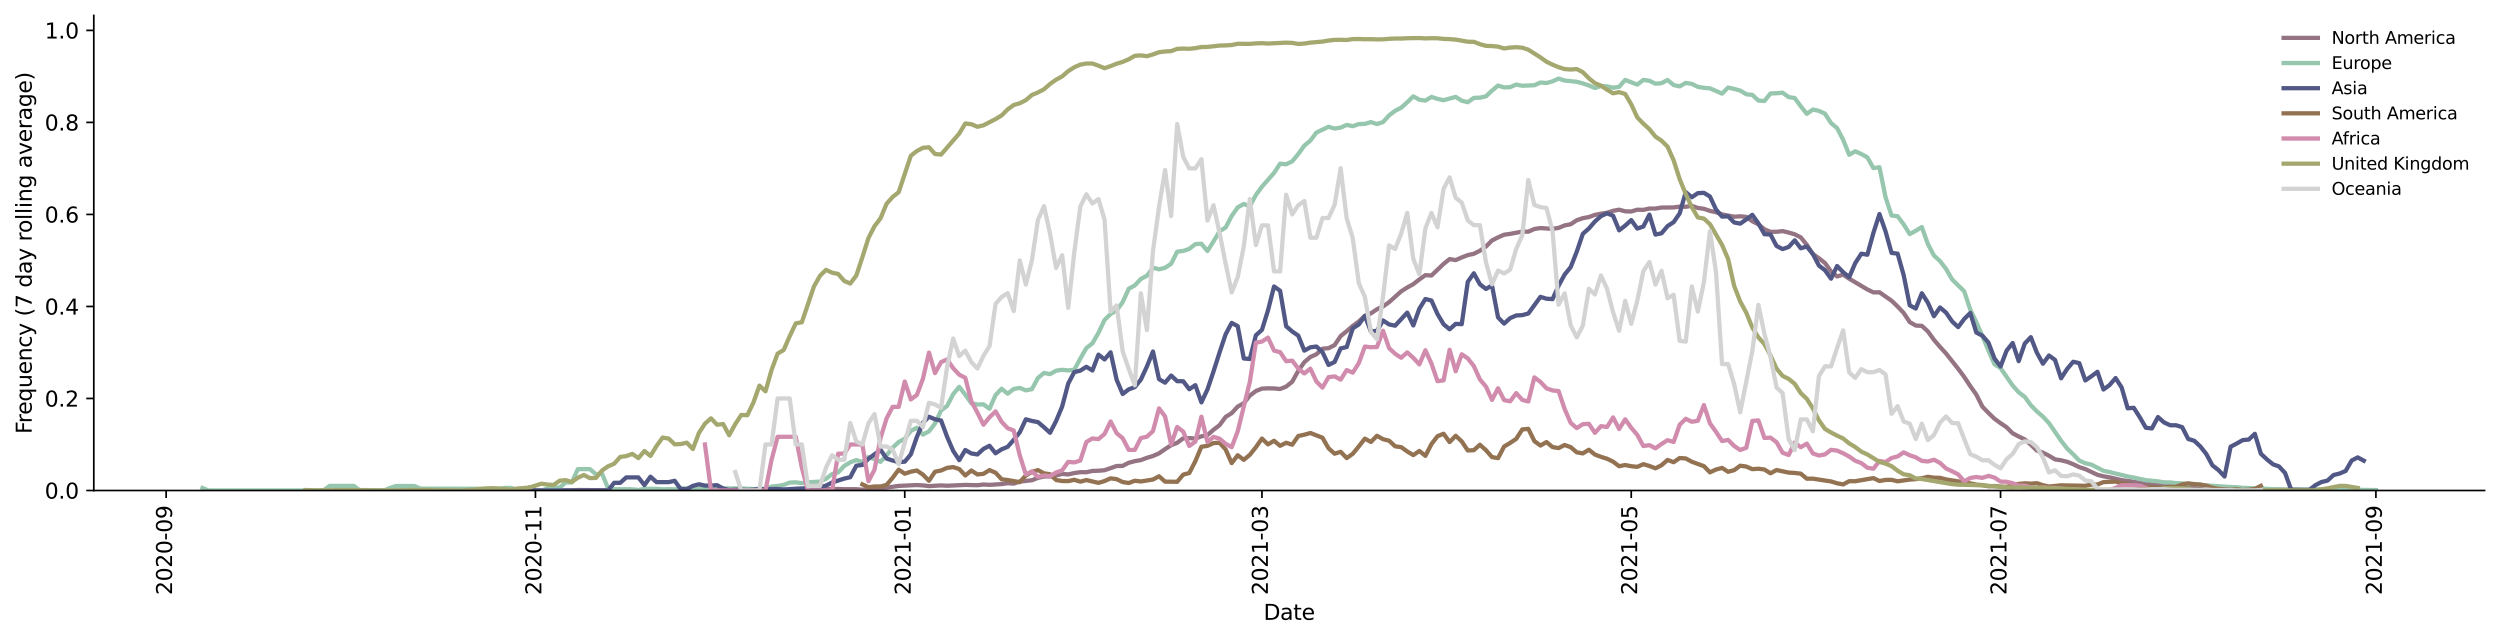 <?xml version="1.0" encoding="utf-8" standalone="no"?>
<!DOCTYPE svg PUBLIC "-//W3C//DTD SVG 1.1//EN"
  "http://www.w3.org/Graphics/SVG/1.1/DTD/svg11.dtd">
<svg height="298.621pt" version="1.1" viewBox="0 0 1166.981 298.621" width="1166.981pt" xmlns="http://www.w3.org/2000/svg" xmlns:xlink="http://www.w3.org/1999/xlink">
 <defs>
  <style type="text/css">*{stroke-linecap:butt;stroke-linejoin:round;}</style>
 </defs>
 <g id="figure_1">
  <g id="patch_1">
   <path d="M 0 298.621 
L 1166.981 298.621 
L 1166.981 0 
L 0 0 
z
" style="fill:#ffffff;"/>
  </g>
  <g id="axes_1">
   <g id="patch_2">
    <path d="M 43.781 228.96 
L 1159.781 228.96 
L 1159.781 7.2 
L 43.781 7.2 
z
" style="fill:#ffffff;"/>
   </g>
   <g id="matplotlib.axis_1">
    <g id="xtick_1">
     <g id="line2d_1">
      <defs>
       <path d="M 0 0 
L 0 3.5 
" id="m6ad7303af7" style="stroke:#000000;stroke-width:0.8;"/>
      </defs>
      <g>
       <use style="stroke:#000000;stroke-width:0.8;" x="77.552" xlink:href="#m6ad7303af7" y="228.96"/>
      </g>
     </g>
     <g id="text_1">
      <!-- 2020-09 -->
      <g transform="translate(80.312 277.743)rotate(-90)scale(0.1 -0.1)">
       <defs>
        <path d="M 1228 531 
L 3431 531 
L 3431 0 
L 469 0 
L 469 531 
Q 828 903 1448 1529 
Q 2069 2156 2228 2338 
Q 2531 2678 2651 2914 
Q 2772 3150 2772 3378 
Q 2772 3750 2511 3984 
Q 2250 4219 1831 4219 
Q 1534 4219 1204 4116 
Q 875 4013 500 3803 
L 500 4441 
Q 881 4594 1212 4672 
Q 1544 4750 1819 4750 
Q 2544 4750 2975 4387 
Q 3406 4025 3406 3419 
Q 3406 3131 3298 2873 
Q 3191 2616 2906 2266 
Q 2828 2175 2409 1742 
Q 1991 1309 1228 531 
z
" id="DejaVuSans-32" transform="scale(0.016)"/>
        <path d="M 2034 4250 
Q 1547 4250 1301 3770 
Q 1056 3291 1056 2328 
Q 1056 1369 1301 889 
Q 1547 409 2034 409 
Q 2525 409 2770 889 
Q 3016 1369 3016 2328 
Q 3016 3291 2770 3770 
Q 2525 4250 2034 4250 
z
M 2034 4750 
Q 2819 4750 3233 4129 
Q 3647 3509 3647 2328 
Q 3647 1150 3233 529 
Q 2819 -91 2034 -91 
Q 1250 -91 836 529 
Q 422 1150 422 2328 
Q 422 3509 836 4129 
Q 1250 4750 2034 4750 
z
" id="DejaVuSans-30" transform="scale(0.016)"/>
        <path d="M 313 2009 
L 1997 2009 
L 1997 1497 
L 313 1497 
L 313 2009 
z
" id="DejaVuSans-2d" transform="scale(0.016)"/>
        <path d="M 703 97 
L 703 672 
Q 941 559 1184 500 
Q 1428 441 1663 441 
Q 2288 441 2617 861 
Q 2947 1281 2994 2138 
Q 2813 1869 2534 1725 
Q 2256 1581 1919 1581 
Q 1219 1581 811 2004 
Q 403 2428 403 3163 
Q 403 3881 828 4315 
Q 1253 4750 1959 4750 
Q 2769 4750 3195 4129 
Q 3622 3509 3622 2328 
Q 3622 1225 3098 567 
Q 2575 -91 1691 -91 
Q 1453 -91 1209 -44 
Q 966 3 703 97 
z
M 1959 2075 
Q 2384 2075 2632 2365 
Q 2881 2656 2881 3163 
Q 2881 3666 2632 3958 
Q 2384 4250 1959 4250 
Q 1534 4250 1286 3958 
Q 1038 3666 1038 3163 
Q 1038 2656 1286 2365 
Q 1534 2075 1959 2075 
z
" id="DejaVuSans-39" transform="scale(0.016)"/>
       </defs>
       <use xlink:href="#DejaVuSans-32"/>
       <use x="63.623" xlink:href="#DejaVuSans-30"/>
       <use x="127.246" xlink:href="#DejaVuSans-32"/>
       <use x="190.869" xlink:href="#DejaVuSans-30"/>
       <use x="254.492" xlink:href="#DejaVuSans-2d"/>
       <use x="290.576" xlink:href="#DejaVuSans-30"/>
       <use x="354.199" xlink:href="#DejaVuSans-39"/>
      </g>
     </g>
    </g>
    <g id="xtick_2">
     <g id="line2d_2">
      <g>
       <use style="stroke:#000000;stroke-width:0.8;" x="249.94" xlink:href="#m6ad7303af7" y="228.96"/>
      </g>
     </g>
     <g id="text_2">
      <!-- 2020-11 -->
      <g transform="translate(252.7 277.743)rotate(-90)scale(0.1 -0.1)">
       <defs>
        <path d="M 794 531 
L 1825 531 
L 1825 4091 
L 703 3866 
L 703 4441 
L 1819 4666 
L 2450 4666 
L 2450 531 
L 3481 531 
L 3481 0 
L 794 0 
L 794 531 
z
" id="DejaVuSans-31" transform="scale(0.016)"/>
       </defs>
       <use xlink:href="#DejaVuSans-32"/>
       <use x="63.623" xlink:href="#DejaVuSans-30"/>
       <use x="127.246" xlink:href="#DejaVuSans-32"/>
       <use x="190.869" xlink:href="#DejaVuSans-30"/>
       <use x="254.492" xlink:href="#DejaVuSans-2d"/>
       <use x="290.576" xlink:href="#DejaVuSans-31"/>
       <use x="354.199" xlink:href="#DejaVuSans-31"/>
      </g>
     </g>
    </g>
    <g id="xtick_3">
     <g id="line2d_3">
      <g>
       <use style="stroke:#000000;stroke-width:0.8;" x="422.328" xlink:href="#m6ad7303af7" y="228.96"/>
      </g>
     </g>
     <g id="text_3">
      <!-- 2021-01 -->
      <g transform="translate(425.088 277.743)rotate(-90)scale(0.1 -0.1)">
       <use xlink:href="#DejaVuSans-32"/>
       <use x="63.623" xlink:href="#DejaVuSans-30"/>
       <use x="127.246" xlink:href="#DejaVuSans-32"/>
       <use x="190.869" xlink:href="#DejaVuSans-31"/>
       <use x="254.492" xlink:href="#DejaVuSans-2d"/>
       <use x="290.576" xlink:href="#DejaVuSans-30"/>
       <use x="354.199" xlink:href="#DejaVuSans-31"/>
      </g>
     </g>
    </g>
    <g id="xtick_4">
     <g id="line2d_4">
      <g>
       <use style="stroke:#000000;stroke-width:0.8;" x="589.064" xlink:href="#m6ad7303af7" y="228.96"/>
      </g>
     </g>
     <g id="text_4">
      <!-- 2021-03 -->
      <g transform="translate(591.823 277.743)rotate(-90)scale(0.1 -0.1)">
       <defs>
        <path d="M 2597 2516 
Q 3050 2419 3304 2112 
Q 3559 1806 3559 1356 
Q 3559 666 3084 287 
Q 2609 -91 1734 -91 
Q 1441 -91 1130 -33 
Q 819 25 488 141 
L 488 750 
Q 750 597 1062 519 
Q 1375 441 1716 441 
Q 2309 441 2620 675 
Q 2931 909 2931 1356 
Q 2931 1769 2642 2001 
Q 2353 2234 1838 2234 
L 1294 2234 
L 1294 2753 
L 1863 2753 
Q 2328 2753 2575 2939 
Q 2822 3125 2822 3475 
Q 2822 3834 2567 4026 
Q 2313 4219 1838 4219 
Q 1578 4219 1281 4162 
Q 984 4106 628 3988 
L 628 4550 
Q 988 4650 1302 4700 
Q 1616 4750 1894 4750 
Q 2613 4750 3031 4423 
Q 3450 4097 3450 3541 
Q 3450 3153 3228 2886 
Q 3006 2619 2597 2516 
z
" id="DejaVuSans-33" transform="scale(0.016)"/>
       </defs>
       <use xlink:href="#DejaVuSans-32"/>
       <use x="63.623" xlink:href="#DejaVuSans-30"/>
       <use x="127.246" xlink:href="#DejaVuSans-32"/>
       <use x="190.869" xlink:href="#DejaVuSans-31"/>
       <use x="254.492" xlink:href="#DejaVuSans-2d"/>
       <use x="290.576" xlink:href="#DejaVuSans-30"/>
       <use x="354.199" xlink:href="#DejaVuSans-33"/>
      </g>
     </g>
    </g>
    <g id="xtick_5">
     <g id="line2d_5">
      <g>
       <use style="stroke:#000000;stroke-width:0.8;" x="761.452" xlink:href="#m6ad7303af7" y="228.96"/>
      </g>
     </g>
     <g id="text_5">
      <!-- 2021-05 -->
      <g transform="translate(764.211 277.743)rotate(-90)scale(0.1 -0.1)">
       <defs>
        <path d="M 691 4666 
L 3169 4666 
L 3169 4134 
L 1269 4134 
L 1269 2991 
Q 1406 3038 1543 3061 
Q 1681 3084 1819 3084 
Q 2600 3084 3056 2656 
Q 3513 2228 3513 1497 
Q 3513 744 3044 326 
Q 2575 -91 1722 -91 
Q 1428 -91 1123 -41 
Q 819 9 494 109 
L 494 744 
Q 775 591 1075 516 
Q 1375 441 1709 441 
Q 2250 441 2565 725 
Q 2881 1009 2881 1497 
Q 2881 1984 2565 2268 
Q 2250 2553 1709 2553 
Q 1456 2553 1204 2497 
Q 953 2441 691 2322 
L 691 4666 
z
" id="DejaVuSans-35" transform="scale(0.016)"/>
       </defs>
       <use xlink:href="#DejaVuSans-32"/>
       <use x="63.623" xlink:href="#DejaVuSans-30"/>
       <use x="127.246" xlink:href="#DejaVuSans-32"/>
       <use x="190.869" xlink:href="#DejaVuSans-31"/>
       <use x="254.492" xlink:href="#DejaVuSans-2d"/>
       <use x="290.576" xlink:href="#DejaVuSans-30"/>
       <use x="354.199" xlink:href="#DejaVuSans-35"/>
      </g>
     </g>
    </g>
    <g id="xtick_6">
     <g id="line2d_6">
      <g>
       <use style="stroke:#000000;stroke-width:0.8;" x="933.84" xlink:href="#m6ad7303af7" y="228.96"/>
      </g>
     </g>
     <g id="text_6">
      <!-- 2021-07 -->
      <g transform="translate(936.599 277.743)rotate(-90)scale(0.1 -0.1)">
       <defs>
        <path d="M 525 4666 
L 3525 4666 
L 3525 4397 
L 1831 0 
L 1172 0 
L 2766 4134 
L 525 4134 
L 525 4666 
z
" id="DejaVuSans-37" transform="scale(0.016)"/>
       </defs>
       <use xlink:href="#DejaVuSans-32"/>
       <use x="63.623" xlink:href="#DejaVuSans-30"/>
       <use x="127.246" xlink:href="#DejaVuSans-32"/>
       <use x="190.869" xlink:href="#DejaVuSans-31"/>
       <use x="254.492" xlink:href="#DejaVuSans-2d"/>
       <use x="290.576" xlink:href="#DejaVuSans-30"/>
       <use x="354.199" xlink:href="#DejaVuSans-37"/>
      </g>
     </g>
    </g>
    <g id="xtick_7">
     <g id="line2d_7">
      <g>
       <use style="stroke:#000000;stroke-width:0.8;" x="1109.054" xlink:href="#m6ad7303af7" y="228.96"/>
      </g>
     </g>
     <g id="text_7">
      <!-- 2021-09 -->
      <g transform="translate(1111.813 277.743)rotate(-90)scale(0.1 -0.1)">
       <use xlink:href="#DejaVuSans-32"/>
       <use x="63.623" xlink:href="#DejaVuSans-30"/>
       <use x="127.246" xlink:href="#DejaVuSans-32"/>
       <use x="190.869" xlink:href="#DejaVuSans-31"/>
       <use x="254.492" xlink:href="#DejaVuSans-2d"/>
       <use x="290.576" xlink:href="#DejaVuSans-30"/>
       <use x="354.199" xlink:href="#DejaVuSans-39"/>
      </g>
     </g>
    </g>
    <g id="text_8">
     <!-- Date -->
     <g transform="translate(589.83 289.341)scale(0.1 -0.1)">
      <defs>
       <path d="M 1259 4147 
L 1259 519 
L 2022 519 
Q 2988 519 3436 956 
Q 3884 1394 3884 2338 
Q 3884 3275 3436 3711 
Q 2988 4147 2022 4147 
L 1259 4147 
z
M 628 4666 
L 1925 4666 
Q 3281 4666 3915 4102 
Q 4550 3538 4550 2338 
Q 4550 1131 3912 565 
Q 3275 0 1925 0 
L 628 0 
L 628 4666 
z
" id="DejaVuSans-44" transform="scale(0.016)"/>
       <path d="M 2194 1759 
Q 1497 1759 1228 1600 
Q 959 1441 959 1056 
Q 959 750 1161 570 
Q 1363 391 1709 391 
Q 2188 391 2477 730 
Q 2766 1069 2766 1631 
L 2766 1759 
L 2194 1759 
z
M 3341 1997 
L 3341 0 
L 2766 0 
L 2766 531 
Q 2569 213 2275 61 
Q 1981 -91 1556 -91 
Q 1019 -91 701 211 
Q 384 513 384 1019 
Q 384 1609 779 1909 
Q 1175 2209 1959 2209 
L 2766 2209 
L 2766 2266 
Q 2766 2663 2505 2880 
Q 2244 3097 1772 3097 
Q 1472 3097 1187 3025 
Q 903 2953 641 2809 
L 641 3341 
Q 956 3463 1253 3523 
Q 1550 3584 1831 3584 
Q 2591 3584 2966 3190 
Q 3341 2797 3341 1997 
z
" id="DejaVuSans-61" transform="scale(0.016)"/>
       <path d="M 1172 4494 
L 1172 3500 
L 2356 3500 
L 2356 3053 
L 1172 3053 
L 1172 1153 
Q 1172 725 1289 603 
Q 1406 481 1766 481 
L 2356 481 
L 2356 0 
L 1766 0 
Q 1100 0 847 248 
Q 594 497 594 1153 
L 594 3053 
L 172 3053 
L 172 3500 
L 594 3500 
L 594 4494 
L 1172 4494 
z
" id="DejaVuSans-74" transform="scale(0.016)"/>
       <path d="M 3597 1894 
L 3597 1613 
L 953 1613 
Q 991 1019 1311 708 
Q 1631 397 2203 397 
Q 2534 397 2845 478 
Q 3156 559 3463 722 
L 3463 178 
Q 3153 47 2828 -22 
Q 2503 -91 2169 -91 
Q 1331 -91 842 396 
Q 353 884 353 1716 
Q 353 2575 817 3079 
Q 1281 3584 2069 3584 
Q 2775 3584 3186 3129 
Q 3597 2675 3597 1894 
z
M 3022 2063 
Q 3016 2534 2758 2815 
Q 2500 3097 2075 3097 
Q 1594 3097 1305 2825 
Q 1016 2553 972 2059 
L 3022 2063 
z
" id="DejaVuSans-65" transform="scale(0.016)"/>
      </defs>
      <use xlink:href="#DejaVuSans-44"/>
      <use x="77.002" xlink:href="#DejaVuSans-61"/>
      <use x="138.281" xlink:href="#DejaVuSans-74"/>
      <use x="177.49" xlink:href="#DejaVuSans-65"/>
     </g>
    </g>
   </g>
   <g id="matplotlib.axis_2">
    <g id="ytick_1">
     <g id="line2d_8">
      <defs>
       <path d="M 0 0 
L -3.5 0 
" id="m113bd0900b" style="stroke:#000000;stroke-width:0.8;"/>
      </defs>
      <g>
       <use style="stroke:#000000;stroke-width:0.8;" x="43.781" xlink:href="#m113bd0900b" y="228.96"/>
      </g>
     </g>
     <g id="text_9">
      <!-- 0.0 -->
      <g transform="translate(20.878 232.759)scale(0.1 -0.1)">
       <defs>
        <path d="M 684 794 
L 1344 794 
L 1344 0 
L 684 0 
L 684 794 
z
" id="DejaVuSans-2e" transform="scale(0.016)"/>
       </defs>
       <use xlink:href="#DejaVuSans-30"/>
       <use x="63.623" xlink:href="#DejaVuSans-2e"/>
       <use x="95.41" xlink:href="#DejaVuSans-30"/>
      </g>
     </g>
    </g>
    <g id="ytick_2">
     <g id="line2d_9">
      <g>
       <use style="stroke:#000000;stroke-width:0.8;" x="43.781" xlink:href="#m113bd0900b" y="186.004"/>
      </g>
     </g>
     <g id="text_10">
      <!-- 0.2 -->
      <g transform="translate(20.878 189.803)scale(0.1 -0.1)">
       <use xlink:href="#DejaVuSans-30"/>
       <use x="63.623" xlink:href="#DejaVuSans-2e"/>
       <use x="95.41" xlink:href="#DejaVuSans-32"/>
      </g>
     </g>
    </g>
    <g id="ytick_3">
     <g id="line2d_10">
      <g>
       <use style="stroke:#000000;stroke-width:0.8;" x="43.781" xlink:href="#m113bd0900b" y="143.048"/>
      </g>
     </g>
     <g id="text_11">
      <!-- 0.4 -->
      <g transform="translate(20.878 146.847)scale(0.1 -0.1)">
       <defs>
        <path d="M 2419 4116 
L 825 1625 
L 2419 1625 
L 2419 4116 
z
M 2253 4666 
L 3047 4666 
L 3047 1625 
L 3713 1625 
L 3713 1100 
L 3047 1100 
L 3047 0 
L 2419 0 
L 2419 1100 
L 313 1100 
L 313 1709 
L 2253 4666 
z
" id="DejaVuSans-34" transform="scale(0.016)"/>
       </defs>
       <use xlink:href="#DejaVuSans-30"/>
       <use x="63.623" xlink:href="#DejaVuSans-2e"/>
       <use x="95.41" xlink:href="#DejaVuSans-34"/>
      </g>
     </g>
    </g>
    <g id="ytick_4">
     <g id="line2d_11">
      <g>
       <use style="stroke:#000000;stroke-width:0.8;" x="43.781" xlink:href="#m113bd0900b" y="100.092"/>
      </g>
     </g>
     <g id="text_12">
      <!-- 0.6 -->
      <g transform="translate(20.878 103.891)scale(0.1 -0.1)">
       <defs>
        <path d="M 2113 2584 
Q 1688 2584 1439 2293 
Q 1191 2003 1191 1497 
Q 1191 994 1439 701 
Q 1688 409 2113 409 
Q 2538 409 2786 701 
Q 3034 994 3034 1497 
Q 3034 2003 2786 2293 
Q 2538 2584 2113 2584 
z
M 3366 4563 
L 3366 3988 
Q 3128 4100 2886 4159 
Q 2644 4219 2406 4219 
Q 1781 4219 1451 3797 
Q 1122 3375 1075 2522 
Q 1259 2794 1537 2939 
Q 1816 3084 2150 3084 
Q 2853 3084 3261 2657 
Q 3669 2231 3669 1497 
Q 3669 778 3244 343 
Q 2819 -91 2113 -91 
Q 1303 -91 875 529 
Q 447 1150 447 2328 
Q 447 3434 972 4092 
Q 1497 4750 2381 4750 
Q 2619 4750 2861 4703 
Q 3103 4656 3366 4563 
z
" id="DejaVuSans-36" transform="scale(0.016)"/>
       </defs>
       <use xlink:href="#DejaVuSans-30"/>
       <use x="63.623" xlink:href="#DejaVuSans-2e"/>
       <use x="95.41" xlink:href="#DejaVuSans-36"/>
      </g>
     </g>
    </g>
    <g id="ytick_5">
     <g id="line2d_12">
      <g>
       <use style="stroke:#000000;stroke-width:0.8;" x="43.781" xlink:href="#m113bd0900b" y="57.136"/>
      </g>
     </g>
     <g id="text_13">
      <!-- 0.8 -->
      <g transform="translate(20.878 60.935)scale(0.1 -0.1)">
       <defs>
        <path d="M 2034 2216 
Q 1584 2216 1326 1975 
Q 1069 1734 1069 1313 
Q 1069 891 1326 650 
Q 1584 409 2034 409 
Q 2484 409 2743 651 
Q 3003 894 3003 1313 
Q 3003 1734 2745 1975 
Q 2488 2216 2034 2216 
z
M 1403 2484 
Q 997 2584 770 2862 
Q 544 3141 544 3541 
Q 544 4100 942 4425 
Q 1341 4750 2034 4750 
Q 2731 4750 3128 4425 
Q 3525 4100 3525 3541 
Q 3525 3141 3298 2862 
Q 3072 2584 2669 2484 
Q 3125 2378 3379 2068 
Q 3634 1759 3634 1313 
Q 3634 634 3220 271 
Q 2806 -91 2034 -91 
Q 1263 -91 848 271 
Q 434 634 434 1313 
Q 434 1759 690 2068 
Q 947 2378 1403 2484 
z
M 1172 3481 
Q 1172 3119 1398 2916 
Q 1625 2713 2034 2713 
Q 2441 2713 2670 2916 
Q 2900 3119 2900 3481 
Q 2900 3844 2670 4047 
Q 2441 4250 2034 4250 
Q 1625 4250 1398 4047 
Q 1172 3844 1172 3481 
z
" id="DejaVuSans-38" transform="scale(0.016)"/>
       </defs>
       <use xlink:href="#DejaVuSans-30"/>
       <use x="63.623" xlink:href="#DejaVuSans-2e"/>
       <use x="95.41" xlink:href="#DejaVuSans-38"/>
      </g>
     </g>
    </g>
    <g id="ytick_6">
     <g id="line2d_13">
      <g>
       <use style="stroke:#000000;stroke-width:0.8;" x="43.781" xlink:href="#m113bd0900b" y="14.18"/>
      </g>
     </g>
     <g id="text_14">
      <!-- 1.0 -->
      <g transform="translate(20.878 17.979)scale(0.1 -0.1)">
       <use xlink:href="#DejaVuSans-31"/>
       <use x="63.623" xlink:href="#DejaVuSans-2e"/>
       <use x="95.41" xlink:href="#DejaVuSans-30"/>
      </g>
     </g>
    </g>
    <g id="text_15">
     <!-- Frequency (7 day rolling average) -->
     <g transform="translate(14.798 202.529)rotate(-90)scale(0.1 -0.1)">
      <defs>
       <path d="M 628 4666 
L 3309 4666 
L 3309 4134 
L 1259 4134 
L 1259 2759 
L 3109 2759 
L 3109 2228 
L 1259 2228 
L 1259 0 
L 628 0 
L 628 4666 
z
" id="DejaVuSans-46" transform="scale(0.016)"/>
       <path d="M 2631 2963 
Q 2534 3019 2420 3045 
Q 2306 3072 2169 3072 
Q 1681 3072 1420 2755 
Q 1159 2438 1159 1844 
L 1159 0 
L 581 0 
L 581 3500 
L 1159 3500 
L 1159 2956 
Q 1341 3275 1631 3429 
Q 1922 3584 2338 3584 
Q 2397 3584 2469 3576 
Q 2541 3569 2628 3553 
L 2631 2963 
z
" id="DejaVuSans-72" transform="scale(0.016)"/>
       <path d="M 947 1747 
Q 947 1113 1208 752 
Q 1469 391 1925 391 
Q 2381 391 2643 752 
Q 2906 1113 2906 1747 
Q 2906 2381 2643 2742 
Q 2381 3103 1925 3103 
Q 1469 3103 1208 2742 
Q 947 2381 947 1747 
z
M 2906 525 
Q 2725 213 2448 61 
Q 2172 -91 1784 -91 
Q 1150 -91 751 415 
Q 353 922 353 1747 
Q 353 2572 751 3078 
Q 1150 3584 1784 3584 
Q 2172 3584 2448 3432 
Q 2725 3281 2906 2969 
L 2906 3500 
L 3481 3500 
L 3481 -1331 
L 2906 -1331 
L 2906 525 
z
" id="DejaVuSans-71" transform="scale(0.016)"/>
       <path d="M 544 1381 
L 544 3500 
L 1119 3500 
L 1119 1403 
Q 1119 906 1312 657 
Q 1506 409 1894 409 
Q 2359 409 2629 706 
Q 2900 1003 2900 1516 
L 2900 3500 
L 3475 3500 
L 3475 0 
L 2900 0 
L 2900 538 
Q 2691 219 2414 64 
Q 2138 -91 1772 -91 
Q 1169 -91 856 284 
Q 544 659 544 1381 
z
M 1991 3584 
L 1991 3584 
z
" id="DejaVuSans-75" transform="scale(0.016)"/>
       <path d="M 3513 2113 
L 3513 0 
L 2938 0 
L 2938 2094 
Q 2938 2591 2744 2837 
Q 2550 3084 2163 3084 
Q 1697 3084 1428 2787 
Q 1159 2491 1159 1978 
L 1159 0 
L 581 0 
L 581 3500 
L 1159 3500 
L 1159 2956 
Q 1366 3272 1645 3428 
Q 1925 3584 2291 3584 
Q 2894 3584 3203 3211 
Q 3513 2838 3513 2113 
z
" id="DejaVuSans-6e" transform="scale(0.016)"/>
       <path d="M 3122 3366 
L 3122 2828 
Q 2878 2963 2633 3030 
Q 2388 3097 2138 3097 
Q 1578 3097 1268 2742 
Q 959 2388 959 1747 
Q 959 1106 1268 751 
Q 1578 397 2138 397 
Q 2388 397 2633 464 
Q 2878 531 3122 666 
L 3122 134 
Q 2881 22 2623 -34 
Q 2366 -91 2075 -91 
Q 1284 -91 818 406 
Q 353 903 353 1747 
Q 353 2603 823 3093 
Q 1294 3584 2113 3584 
Q 2378 3584 2631 3529 
Q 2884 3475 3122 3366 
z
" id="DejaVuSans-63" transform="scale(0.016)"/>
       <path d="M 2059 -325 
Q 1816 -950 1584 -1140 
Q 1353 -1331 966 -1331 
L 506 -1331 
L 506 -850 
L 844 -850 
Q 1081 -850 1212 -737 
Q 1344 -625 1503 -206 
L 1606 56 
L 191 3500 
L 800 3500 
L 1894 763 
L 2988 3500 
L 3597 3500 
L 2059 -325 
z
" id="DejaVuSans-79" transform="scale(0.016)"/>
       <path id="DejaVuSans-20" transform="scale(0.016)"/>
       <path d="M 1984 4856 
Q 1566 4138 1362 3434 
Q 1159 2731 1159 2009 
Q 1159 1288 1364 580 
Q 1569 -128 1984 -844 
L 1484 -844 
Q 1016 -109 783 600 
Q 550 1309 550 2009 
Q 550 2706 781 3412 
Q 1013 4119 1484 4856 
L 1984 4856 
z
" id="DejaVuSans-28" transform="scale(0.016)"/>
       <path d="M 2906 2969 
L 2906 4863 
L 3481 4863 
L 3481 0 
L 2906 0 
L 2906 525 
Q 2725 213 2448 61 
Q 2172 -91 1784 -91 
Q 1150 -91 751 415 
Q 353 922 353 1747 
Q 353 2572 751 3078 
Q 1150 3584 1784 3584 
Q 2172 3584 2448 3432 
Q 2725 3281 2906 2969 
z
M 947 1747 
Q 947 1113 1208 752 
Q 1469 391 1925 391 
Q 2381 391 2643 752 
Q 2906 1113 2906 1747 
Q 2906 2381 2643 2742 
Q 2381 3103 1925 3103 
Q 1469 3103 1208 2742 
Q 947 2381 947 1747 
z
" id="DejaVuSans-64" transform="scale(0.016)"/>
       <path d="M 1959 3097 
Q 1497 3097 1228 2736 
Q 959 2375 959 1747 
Q 959 1119 1226 758 
Q 1494 397 1959 397 
Q 2419 397 2687 759 
Q 2956 1122 2956 1747 
Q 2956 2369 2687 2733 
Q 2419 3097 1959 3097 
z
M 1959 3584 
Q 2709 3584 3137 3096 
Q 3566 2609 3566 1747 
Q 3566 888 3137 398 
Q 2709 -91 1959 -91 
Q 1206 -91 779 398 
Q 353 888 353 1747 
Q 353 2609 779 3096 
Q 1206 3584 1959 3584 
z
" id="DejaVuSans-6f" transform="scale(0.016)"/>
       <path d="M 603 4863 
L 1178 4863 
L 1178 0 
L 603 0 
L 603 4863 
z
" id="DejaVuSans-6c" transform="scale(0.016)"/>
       <path d="M 603 3500 
L 1178 3500 
L 1178 0 
L 603 0 
L 603 3500 
z
M 603 4863 
L 1178 4863 
L 1178 4134 
L 603 4134 
L 603 4863 
z
" id="DejaVuSans-69" transform="scale(0.016)"/>
       <path d="M 2906 1791 
Q 2906 2416 2648 2759 
Q 2391 3103 1925 3103 
Q 1463 3103 1205 2759 
Q 947 2416 947 1791 
Q 947 1169 1205 825 
Q 1463 481 1925 481 
Q 2391 481 2648 825 
Q 2906 1169 2906 1791 
z
M 3481 434 
Q 3481 -459 3084 -895 
Q 2688 -1331 1869 -1331 
Q 1566 -1331 1297 -1286 
Q 1028 -1241 775 -1147 
L 775 -588 
Q 1028 -725 1275 -790 
Q 1522 -856 1778 -856 
Q 2344 -856 2625 -561 
Q 2906 -266 2906 331 
L 2906 616 
Q 2728 306 2450 153 
Q 2172 0 1784 0 
Q 1141 0 747 490 
Q 353 981 353 1791 
Q 353 2603 747 3093 
Q 1141 3584 1784 3584 
Q 2172 3584 2450 3431 
Q 2728 3278 2906 2969 
L 2906 3500 
L 3481 3500 
L 3481 434 
z
" id="DejaVuSans-67" transform="scale(0.016)"/>
       <path d="M 191 3500 
L 800 3500 
L 1894 563 
L 2988 3500 
L 3597 3500 
L 2284 0 
L 1503 0 
L 191 3500 
z
" id="DejaVuSans-76" transform="scale(0.016)"/>
       <path d="M 513 4856 
L 1013 4856 
Q 1481 4119 1714 3412 
Q 1947 2706 1947 2009 
Q 1947 1309 1714 600 
Q 1481 -109 1013 -844 
L 513 -844 
Q 928 -128 1133 580 
Q 1338 1288 1338 2009 
Q 1338 2731 1133 3434 
Q 928 4138 513 4856 
z
" id="DejaVuSans-29" transform="scale(0.016)"/>
      </defs>
      <use xlink:href="#DejaVuSans-46"/>
      <use x="50.27" xlink:href="#DejaVuSans-72"/>
      <use x="89.133" xlink:href="#DejaVuSans-65"/>
      <use x="150.656" xlink:href="#DejaVuSans-71"/>
      <use x="214.133" xlink:href="#DejaVuSans-75"/>
      <use x="277.512" xlink:href="#DejaVuSans-65"/>
      <use x="339.035" xlink:href="#DejaVuSans-6e"/>
      <use x="402.414" xlink:href="#DejaVuSans-63"/>
      <use x="457.395" xlink:href="#DejaVuSans-79"/>
      <use x="516.574" xlink:href="#DejaVuSans-20"/>
      <use x="548.361" xlink:href="#DejaVuSans-28"/>
      <use x="587.375" xlink:href="#DejaVuSans-37"/>
      <use x="650.998" xlink:href="#DejaVuSans-20"/>
      <use x="682.785" xlink:href="#DejaVuSans-64"/>
      <use x="746.262" xlink:href="#DejaVuSans-61"/>
      <use x="807.541" xlink:href="#DejaVuSans-79"/>
      <use x="866.721" xlink:href="#DejaVuSans-20"/>
      <use x="898.508" xlink:href="#DejaVuSans-72"/>
      <use x="937.371" xlink:href="#DejaVuSans-6f"/>
      <use x="998.553" xlink:href="#DejaVuSans-6c"/>
      <use x="1026.336" xlink:href="#DejaVuSans-6c"/>
      <use x="1054.119" xlink:href="#DejaVuSans-69"/>
      <use x="1081.902" xlink:href="#DejaVuSans-6e"/>
      <use x="1145.281" xlink:href="#DejaVuSans-67"/>
      <use x="1208.758" xlink:href="#DejaVuSans-20"/>
      <use x="1240.545" xlink:href="#DejaVuSans-61"/>
      <use x="1301.824" xlink:href="#DejaVuSans-76"/>
      <use x="1361.004" xlink:href="#DejaVuSans-65"/>
      <use x="1422.527" xlink:href="#DejaVuSans-72"/>
      <use x="1463.641" xlink:href="#DejaVuSans-61"/>
      <use x="1524.92" xlink:href="#DejaVuSans-67"/>
      <use x="1588.396" xlink:href="#DejaVuSans-65"/>
      <use x="1649.92" xlink:href="#DejaVuSans-29"/>
     </g>
    </g>
   </g>
   <g id="line2d_14">
    <path clip-path="url(#p42129d3359)" d="M 156.681 227.859 
L 159.507 228.96 
L 266.896 228.896 
L 269.723 228.732 
L 297.983 228.96 
L 317.765 228.696 
L 323.417 228.804 
L 331.895 228.96 
L 343.199 228.927 
L 365.808 228.931 
L 371.46 228.736 
L 391.242 228.239 
L 394.068 228.367 
L 399.72 228.354 
L 402.546 228.586 
L 405.372 228.207 
L 413.85 227.631 
L 419.502 226.814 
L 427.98 226.419 
L 430.806 226.582 
L 433.632 226.911 
L 439.284 226.587 
L 442.11 226.74 
L 450.589 226.351 
L 456.241 226.498 
L 459.067 226.169 
L 461.893 226.328 
L 467.545 225.958 
L 470.371 225.564 
L 473.197 225.737 
L 476.023 224.804 
L 481.675 224.18 
L 484.501 223.068 
L 487.327 222.413 
L 490.153 222.421 
L 492.979 221.942 
L 495.805 221.214 
L 498.631 221.447 
L 501.457 220.818 
L 504.283 220.406 
L 507.109 220.418 
L 509.935 219.835 
L 512.761 219.734 
L 515.587 219.504 
L 521.239 217.533 
L 524.065 217.461 
L 526.891 216.014 
L 529.717 215.254 
L 532.543 214.768 
L 535.37 213.702 
L 538.196 212.861 
L 541.022 211.617 
L 543.848 209.65 
L 546.674 207.819 
L 549.5 206.695 
L 552.326 204.585 
L 555.152 204.502 
L 557.978 204.721 
L 560.804 203.681 
L 563.63 203.097 
L 566.456 200.613 
L 569.282 198.46 
L 572.108 194.612 
L 574.934 192.861 
L 577.76 189.784 
L 580.586 188.232 
L 583.412 184.679 
L 586.238 182.528 
L 589.064 181.402 
L 591.89 181.265 
L 594.716 181.319 
L 597.542 181.582 
L 600.368 180.45 
L 603.194 178.18 
L 606.02 173.101 
L 608.846 169.045 
L 611.672 166.634 
L 614.498 165.365 
L 617.324 162.758 
L 620.15 162.534 
L 622.976 161.092 
L 625.803 156.887 
L 628.629 154.596 
L 631.455 152.13 
L 634.281 150.061 
L 637.107 147.405 
L 639.933 146.269 
L 642.759 144.359 
L 645.585 143.035 
L 648.411 141.061 
L 654.063 135.986 
L 656.889 134.194 
L 659.715 132.637 
L 662.541 130.429 
L 665.367 128.44 
L 668.193 128.611 
L 673.845 123.194 
L 676.671 120.929 
L 679.497 121.415 
L 682.323 120.175 
L 685.149 119.072 
L 687.975 118.474 
L 690.801 117.038 
L 693.627 115.073 
L 696.453 112.245 
L 699.279 110.805 
L 702.105 109.565 
L 704.931 109.163 
L 710.583 108.105 
L 713.41 108.146 
L 716.236 106.888 
L 719.062 106.458 
L 724.714 106.845 
L 727.54 106.385 
L 730.366 105.225 
L 733.192 104.674 
L 736.018 102.799 
L 738.844 101.846 
L 741.67 101.317 
L 744.496 100.314 
L 747.322 99.754 
L 750.148 99.314 
L 752.974 98.411 
L 755.8 97.874 
L 758.626 98.65 
L 761.452 98.717 
L 764.278 97.888 
L 767.104 97.97 
L 769.93 97.339 
L 772.756 97.345 
L 775.582 96.885 
L 781.234 96.832 
L 784.06 96.435 
L 786.886 96.525 
L 789.712 96.08 
L 792.538 97.075 
L 795.364 97.463 
L 798.19 98.439 
L 801.016 99.06 
L 803.843 100.073 
L 809.495 101.168 
L 812.321 100.968 
L 815.147 101.25 
L 817.973 103.279 
L 820.799 104.709 
L 823.625 107.028 
L 826.451 108.208 
L 829.277 108.21 
L 832.103 107.872 
L 834.929 108.546 
L 837.755 109.371 
L 840.581 110.801 
L 843.407 114.278 
L 846.233 118.591 
L 849.059 120.546 
L 851.885 122.767 
L 854.711 126.705 
L 857.537 129.046 
L 860.363 128.214 
L 863.189 130.086 
L 871.667 135.118 
L 874.493 136.475 
L 877.319 136.444 
L 882.971 140.374 
L 885.797 143.092 
L 888.623 146.075 
L 891.45 150.352 
L 894.276 151.967 
L 897.102 152.105 
L 899.928 154.704 
L 902.754 158.635 
L 905.58 161.926 
L 908.406 165.003 
L 914.058 172.148 
L 916.884 175.96 
L 919.71 180.222 
L 922.536 184.225 
L 925.362 189.822 
L 928.188 192.746 
L 931.014 195.462 
L 933.84 197.531 
L 936.666 199.439 
L 939.492 202.257 
L 942.318 203.752 
L 945.144 205.117 
L 947.97 207.57 
L 950.796 210.329 
L 953.622 211.278 
L 956.448 212.724 
L 959.274 214.442 
L 962.1 214.867 
L 964.926 215.554 
L 967.752 216.702 
L 970.578 218.058 
L 973.404 218.957 
L 979.057 221.637 
L 981.883 222.334 
L 984.709 222.83 
L 990.361 224.115 
L 996.013 224.862 
L 1001.665 225.925 
L 1007.317 226.187 
L 1012.969 226.415 
L 1015.795 226.423 
L 1024.273 227.143 
L 1029.925 227.535 
L 1052.533 228.387 
L 1072.316 228.688 
L 1077.968 228.704 
L 1083.62 228.577 
L 1086.446 228.496 
L 1094.924 228.732 
L 1094.924 228.732 
" style="fill:none;stroke:#947383;stroke-linecap:square;stroke-width:2;"/>
   </g>
   <g id="line2d_15">
    <path clip-path="url(#p42129d3359)" d="M 94.509 227.783 
L 97.335 228.96 
L 151.029 228.96 
L 153.855 226.812 
L 165.159 226.812 
L 167.985 228.96 
L 179.289 228.96 
L 182.116 227.733 
L 184.942 226.856 
L 193.42 226.856 
L 196.246 228.083 
L 207.55 228.118 
L 232.984 228.15 
L 235.81 227.769 
L 238.636 227.769 
L 241.462 228.58 
L 247.114 228.58 
L 249.94 228.96 
L 252.766 228.96 
L 255.592 228.005 
L 258.418 227.588 
L 261.244 227.588 
L 264.07 225.202 
L 266.896 225.202 
L 269.723 218.997 
L 275.375 219.001 
L 278.201 221.388 
L 281.027 221.098 
L 283.853 227.943 
L 286.679 228.356 
L 295.157 228.404 
L 297.983 228.717 
L 300.809 228.156 
L 306.461 228.198 
L 309.287 228.398 
L 312.113 228.328 
L 314.939 228.453 
L 317.765 227.942 
L 326.243 228.013 
L 329.069 228.142 
L 331.895 228.441 
L 334.721 228.304 
L 337.547 227.972 
L 346.025 227.998 
L 351.677 228.301 
L 354.503 228.171 
L 357.329 228.18 
L 360.156 227.111 
L 362.982 226.842 
L 365.808 226.35 
L 368.634 225.277 
L 371.46 225.155 
L 374.286 225.536 
L 377.112 225.139 
L 382.764 224.796 
L 385.59 223.479 
L 388.416 221.271 
L 391.242 220.53 
L 394.068 217.497 
L 396.894 215.8 
L 399.72 214.759 
L 402.546 215.628 
L 405.372 213.321 
L 408.198 214.304 
L 411.024 215.568 
L 413.85 212.541 
L 416.676 208.992 
L 419.502 206.328 
L 422.328 204.815 
L 425.154 201.145 
L 427.98 199.69 
L 430.806 202.867 
L 433.632 201.35 
L 436.458 197.703 
L 439.284 191.588 
L 442.11 189.47 
L 444.936 184.015 
L 447.763 180.579 
L 450.589 184.234 
L 453.415 188.262 
L 456.241 188.827 
L 459.067 188.744 
L 461.893 190.812 
L 464.719 184.413 
L 467.545 181.475 
L 470.371 183.765 
L 473.197 181.568 
L 476.023 181.042 
L 478.849 182.227 
L 481.675 181.656 
L 484.501 176.458 
L 487.327 174.089 
L 490.153 174.638 
L 492.979 173.024 
L 495.805 172.627 
L 498.631 172.896 
L 501.457 172.605 
L 504.283 167.395 
L 507.109 162.464 
L 509.935 160.266 
L 512.761 155.365 
L 515.587 149.357 
L 518.413 146.578 
L 521.239 144.897 
L 524.065 140.998 
L 526.891 134.784 
L 529.717 133.212 
L 532.543 130.203 
L 535.37 128.74 
L 538.196 124.934 
L 541.022 125.706 
L 543.848 125.01 
L 546.674 123.133 
L 549.5 117.486 
L 552.326 117.145 
L 555.152 116.175 
L 557.978 113.951 
L 560.804 113.764 
L 563.63 117.164 
L 566.456 112.697 
L 569.282 107.924 
L 572.108 106.212 
L 574.934 100.825 
L 577.76 96.779 
L 580.586 95.224 
L 583.412 96.327 
L 586.238 91.003 
L 589.064 87.145 
L 594.716 80.706 
L 597.542 76.401 
L 600.368 76.691 
L 603.194 75.318 
L 606.02 71.904 
L 608.846 67.973 
L 611.672 65.617 
L 614.498 61.871 
L 620.15 59.175 
L 622.976 60.002 
L 625.803 59.566 
L 628.629 58.294 
L 631.455 58.908 
L 634.281 57.923 
L 637.107 57.833 
L 639.933 56.983 
L 642.759 57.904 
L 645.585 56.98 
L 648.411 53.858 
L 651.237 51.741 
L 654.063 50.27 
L 656.889 47.742 
L 659.715 44.98 
L 662.541 46.546 
L 665.367 46.957 
L 668.193 45.245 
L 671.019 46.153 
L 673.845 46.781 
L 679.497 45.231 
L 682.323 47.003 
L 685.149 47.714 
L 687.975 45.688 
L 690.801 45.598 
L 693.627 44.964 
L 696.453 42.297 
L 699.279 39.943 
L 702.105 40.805 
L 704.931 40.685 
L 707.757 39.464 
L 710.583 40.03 
L 716.236 39.792 
L 719.062 38.51 
L 721.888 38.757 
L 724.714 37.969 
L 727.54 36.683 
L 730.366 37.593 
L 736.018 38.184 
L 738.844 38.933 
L 741.67 39.898 
L 744.496 41.076 
L 747.322 40.195 
L 750.148 40.293 
L 752.974 40.955 
L 755.8 40.527 
L 758.626 37.305 
L 764.278 39.5 
L 767.104 37.3 
L 769.93 37.702 
L 772.756 39.073 
L 775.582 38.82 
L 778.408 37.346 
L 781.234 39.699 
L 784.06 40.33 
L 786.886 38.683 
L 789.712 39.149 
L 792.538 40.536 
L 795.364 40.992 
L 798.19 41.234 
L 803.843 43.711 
L 806.669 40.877 
L 809.495 41.508 
L 812.321 42.284 
L 815.147 44.009 
L 817.973 44.3 
L 820.799 46.931 
L 823.625 47.14 
L 826.451 43.628 
L 829.277 43.535 
L 832.103 43.261 
L 834.929 45.319 
L 837.755 45.766 
L 840.581 49.597 
L 843.407 53.142 
L 846.233 51.13 
L 849.059 51.746 
L 851.885 53.059 
L 854.711 57.431 
L 857.537 59.812 
L 860.363 65.23 
L 863.189 72.228 
L 866.015 70.611 
L 868.841 71.895 
L 871.667 73.452 
L 874.493 78.464 
L 877.319 78.062 
L 880.145 92.016 
L 882.971 100.601 
L 885.797 100.958 
L 888.623 104.737 
L 891.45 109.27 
L 894.276 107.725 
L 897.102 105.978 
L 899.928 113.936 
L 902.754 119.272 
L 905.58 121.872 
L 908.406 125.538 
L 911.232 130.442 
L 916.884 136.001 
L 919.71 144.536 
L 922.536 150.37 
L 925.362 156.831 
L 928.188 163.626 
L 931.014 170.06 
L 933.84 171.816 
L 939.492 179.957 
L 942.318 183.113 
L 945.144 185.253 
L 947.97 189.156 
L 950.796 192.041 
L 953.622 194.481 
L 956.448 197.494 
L 962.1 205.726 
L 964.926 209.37 
L 967.752 212.06 
L 970.578 214.986 
L 973.404 216.236 
L 976.23 216.872 
L 981.883 219.764 
L 984.709 220.354 
L 993.187 222.399 
L 996.013 222.928 
L 1001.665 224.143 
L 1007.317 224.675 
L 1010.143 225.162 
L 1012.969 225.188 
L 1015.795 225.523 
L 1018.621 225.648 
L 1021.447 225.894 
L 1024.273 225.948 
L 1029.925 226.576 
L 1041.229 227.333 
L 1044.055 227.419 
L 1046.881 227.702 
L 1066.663 228.578 
L 1080.794 228.518 
L 1083.62 228.615 
L 1086.446 228.596 
L 1089.272 228.784 
L 1097.75 228.612 
L 1109.054 228.767 
L 1109.054 228.767 
" style="fill:none;stroke:#96c6ad;stroke-linecap:square;stroke-width:2;"/>
   </g>
   <g id="line2d_16">
    <path clip-path="url(#p42129d3359)" d="M 247.114 227.799 
L 249.94 228.96 
L 283.853 228.96 
L 286.679 225.38 
L 289.505 225.38 
L 292.331 222.854 
L 297.983 222.854 
L 300.809 226.433 
L 303.635 222.528 
L 306.461 225.055 
L 312.113 225.055 
L 314.939 224.432 
L 317.765 228.337 
L 320.591 228.337 
L 323.417 226.803 
L 326.243 226.05 
L 329.069 226.672 
L 331.895 226.672 
L 334.721 226.482 
L 337.547 228.016 
L 340.373 228.77 
L 343.199 228.57 
L 346.025 228.57 
L 348.851 228.76 
L 351.677 228.577 
L 354.503 228.231 
L 357.329 228.431 
L 360.156 228.278 
L 362.982 228.278 
L 365.808 228.461 
L 371.46 228.137 
L 377.112 227.859 
L 379.938 227.276 
L 382.764 227.492 
L 385.59 226.664 
L 388.416 225.237 
L 394.068 223.408 
L 396.894 222.753 
L 399.72 217.375 
L 402.546 217.045 
L 405.372 214.181 
L 411.024 209.947 
L 413.85 214.044 
L 416.676 214.969 
L 419.502 215.716 
L 422.328 215.497 
L 425.154 212.102 
L 427.98 204.012 
L 430.806 197.301 
L 433.632 194.531 
L 436.458 195.715 
L 439.284 196.296 
L 442.11 203.906 
L 444.936 210.447 
L 447.763 214.783 
L 450.589 210.061 
L 453.415 211.672 
L 456.241 212.133 
L 459.067 209.551 
L 461.893 208.075 
L 464.719 211.582 
L 467.545 209.735 
L 470.371 208.571 
L 473.197 205.321 
L 476.023 201.806 
L 478.849 195.729 
L 481.675 196.496 
L 484.501 197.029 
L 487.327 199.427 
L 490.153 202.008 
L 492.979 196.518 
L 495.805 189.764 
L 498.631 179.057 
L 501.457 173.701 
L 504.283 173.006 
L 507.109 171.212 
L 509.935 172.949 
L 512.761 165.542 
L 515.587 167.787 
L 518.413 164.47 
L 521.239 177.259 
L 524.065 183.916 
L 526.891 181.742 
L 529.717 180.701 
L 532.543 177.192 
L 535.37 171.064 
L 538.196 164.084 
L 541.022 176.986 
L 543.848 178.622 
L 546.674 175.308 
L 549.5 177.923 
L 552.326 177.972 
L 555.152 181.679 
L 557.978 179.806 
L 560.804 187.817 
L 563.63 181.785 
L 566.456 173.391 
L 569.282 164.522 
L 572.108 156.051 
L 574.934 150.733 
L 577.76 152.248 
L 580.586 167.332 
L 583.412 167.579 
L 586.238 156.511 
L 589.064 153.974 
L 591.89 144.872 
L 594.716 133.734 
L 597.542 135.721 
L 600.368 152.286 
L 603.194 154.742 
L 606.02 156.671 
L 608.846 163.677 
L 611.672 162.122 
L 614.498 161.762 
L 617.324 164.37 
L 620.15 170.349 
L 622.976 168.963 
L 625.803 162.635 
L 628.629 162.004 
L 631.455 153.259 
L 634.281 151.45 
L 637.107 147.437 
L 639.933 154.74 
L 642.759 154.437 
L 645.585 149.573 
L 648.411 151.453 
L 651.237 152.019 
L 656.889 145.938 
L 659.715 151.914 
L 662.541 144.103 
L 665.367 139.58 
L 668.193 140.287 
L 671.019 146.601 
L 673.845 151.351 
L 676.671 153.701 
L 679.497 151.187 
L 682.323 151.313 
L 685.149 131.548 
L 687.975 127.577 
L 690.801 132.702 
L 693.627 134.878 
L 696.453 133.242 
L 699.279 148.168 
L 702.105 151.062 
L 704.931 148.489 
L 707.757 147.261 
L 710.583 147.098 
L 713.41 146.342 
L 719.062 138.579 
L 721.888 139.436 
L 724.714 139.626 
L 727.54 133.346 
L 730.366 128.143 
L 733.192 124.678 
L 736.018 117.478 
L 738.844 109.167 
L 741.67 106.663 
L 744.496 103.394 
L 747.322 100.88 
L 750.148 99.599 
L 752.974 100.683 
L 755.8 107.51 
L 758.626 105.324 
L 761.452 102.742 
L 764.278 106.699 
L 767.104 105.733 
L 769.93 100.195 
L 772.756 109.501 
L 775.582 108.9 
L 778.408 105.537 
L 781.234 103.695 
L 784.06 99.609 
L 786.886 89.696 
L 789.712 92.075 
L 792.538 90.171 
L 795.364 90.01 
L 798.19 91.725 
L 801.016 97.784 
L 803.843 101.106 
L 806.669 100.994 
L 809.495 103.851 
L 812.321 104.392 
L 815.147 102.437 
L 817.973 100.287 
L 820.799 104.275 
L 823.625 109.331 
L 826.451 109.452 
L 829.277 114.816 
L 832.103 116.272 
L 834.929 115.293 
L 837.755 112.178 
L 840.581 115.879 
L 843.407 115.077 
L 846.233 118.575 
L 849.059 123.963 
L 851.885 126.137 
L 854.711 130.075 
L 857.537 124.175 
L 860.363 127.046 
L 863.189 129.386 
L 866.015 122.812 
L 868.841 118.424 
L 871.667 118.905 
L 874.493 108.698 
L 877.319 99.918 
L 880.145 107.972 
L 882.971 118.051 
L 885.797 118.396 
L 888.623 128.462 
L 891.45 142.539 
L 894.276 144.015 
L 897.102 136.899 
L 899.928 141.309 
L 902.754 147.599 
L 905.58 143.53 
L 908.406 145.934 
L 911.232 150.031 
L 914.058 152.691 
L 916.884 148.902 
L 919.71 146.089 
L 922.536 155.226 
L 925.362 156.696 
L 928.188 159.926 
L 931.014 167.366 
L 933.84 171.06 
L 936.666 163.669 
L 939.492 160.126 
L 942.318 168.57 
L 945.144 160.359 
L 947.97 157.389 
L 950.796 164.628 
L 953.622 169.763 
L 956.448 165.948 
L 959.274 168.014 
L 962.1 176.586 
L 964.926 172.215 
L 967.752 168.872 
L 970.578 169.505 
L 973.404 177.584 
L 976.23 175.656 
L 979.057 173.56 
L 981.883 181.819 
L 984.709 179.759 
L 987.535 176.474 
L 990.361 180.859 
L 993.187 190.592 
L 996.013 190.354 
L 998.839 194.773 
L 1001.665 199.675 
L 1004.491 199.985 
L 1007.317 194.676 
L 1010.143 197.166 
L 1012.969 198.492 
L 1015.795 198.52 
L 1018.621 199.388 
L 1021.447 204.905 
L 1024.273 205.763 
L 1027.099 208.397 
L 1029.925 211.988 
L 1032.751 217.24 
L 1035.577 219.439 
L 1038.403 222.433 
L 1041.229 208.527 
L 1044.055 207.051 
L 1046.881 205.437 
L 1049.707 205.177 
L 1052.533 202.508 
L 1055.359 211.807 
L 1058.185 214.446 
L 1061.011 216.729 
L 1063.837 217.746 
L 1066.663 220.789 
L 1069.49 228.609 
L 1075.142 228.69 
L 1077.968 228.679 
L 1080.794 226.493 
L 1083.62 225.01 
L 1086.446 224.349 
L 1089.272 221.749 
L 1092.098 221.042 
L 1094.924 219.84 
L 1097.75 214.966 
L 1100.576 213.511 
L 1103.402 215.047 
L 1103.402 215.047 
" style="fill:none;stroke:#525886;stroke-linecap:square;stroke-width:2;"/>
   </g>
   <g id="line2d_17">
    <path clip-path="url(#p42129d3359)" d="M 402.546 226.104 
L 405.372 227.426 
L 408.198 227.092 
L 411.024 227.092 
L 413.85 226.339 
L 416.676 223.034 
L 419.502 219.244 
L 422.328 221.112 
L 425.154 220.178 
L 427.98 219.63 
L 430.806 221.534 
L 433.632 224.419 
L 436.458 220.194 
L 439.284 219.612 
L 442.11 218.387 
L 444.936 218.034 
L 447.763 218.939 
L 450.589 221.936 
L 453.415 219.634 
L 456.241 221.468 
L 459.067 221.176 
L 461.893 219.435 
L 464.719 220.662 
L 467.545 223.713 
L 470.371 224.076 
L 476.023 225.06 
L 478.849 221.947 
L 481.675 220.294 
L 484.501 219.431 
L 487.327 220.952 
L 490.153 221.375 
L 492.979 224.066 
L 495.805 224.534 
L 498.631 224.574 
L 501.457 223.969 
L 504.283 224.828 
L 507.109 224.088 
L 512.761 225.396 
L 515.587 224.557 
L 518.413 223.293 
L 521.239 223.666 
L 524.065 225.017 
L 526.891 225.465 
L 529.717 224.411 
L 532.543 224.741 
L 538.196 223.841 
L 541.022 222.321 
L 543.848 224.818 
L 549.5 224.894 
L 552.326 221.54 
L 555.152 220.8 
L 557.978 215.277 
L 560.804 208.54 
L 563.63 208.126 
L 566.456 206.831 
L 569.282 206.66 
L 572.108 209.813 
L 574.934 216.174 
L 577.76 212.504 
L 580.586 214.649 
L 583.412 212.307 
L 586.238 208.752 
L 589.064 204.726 
L 591.89 207.421 
L 594.716 205.76 
L 597.542 208.096 
L 600.368 206.673 
L 603.194 207.587 
L 606.02 203.528 
L 608.846 202.923 
L 611.672 202.118 
L 617.324 204.336 
L 620.15 209.245 
L 622.976 211.777 
L 625.803 210.9 
L 628.629 213.834 
L 631.455 211.815 
L 634.281 208.372 
L 637.107 204.751 
L 639.933 206.293 
L 642.759 203.423 
L 645.585 205.006 
L 648.411 205.713 
L 651.237 208.337 
L 654.063 208.733 
L 656.889 210.732 
L 659.715 212.428 
L 662.541 210.499 
L 665.367 212.783 
L 668.193 207.294 
L 671.019 203.622 
L 673.845 202.473 
L 676.671 206.358 
L 679.497 203.419 
L 682.323 206.036 
L 685.149 210.284 
L 687.975 210.135 
L 690.801 207.6 
L 693.627 210.136 
L 696.453 213.366 
L 699.279 213.851 
L 702.105 208.433 
L 704.931 206.749 
L 707.757 204.856 
L 710.583 200.46 
L 713.41 200.192 
L 716.236 205.917 
L 719.062 207.972 
L 721.888 206.366 
L 724.714 208.697 
L 727.54 209.158 
L 730.366 207.728 
L 733.192 208.727 
L 736.018 211.149 
L 738.844 211.641 
L 741.67 209.938 
L 744.496 212.176 
L 747.322 213.253 
L 750.148 214.133 
L 752.974 215.493 
L 755.8 217.62 
L 758.626 217.067 
L 761.452 217.636 
L 764.278 217.921 
L 767.104 216.679 
L 769.93 217.516 
L 772.756 218.602 
L 775.582 217.17 
L 778.408 214.693 
L 781.234 215.749 
L 784.06 213.793 
L 786.886 214.005 
L 789.712 215.536 
L 795.364 217.597 
L 798.19 220.48 
L 801.016 219.173 
L 803.843 218.423 
L 806.669 220.229 
L 809.495 219.46 
L 812.321 217.381 
L 815.147 217.794 
L 817.973 219.003 
L 820.799 218.8 
L 823.625 219.158 
L 826.451 220.932 
L 829.277 219.408 
L 834.929 220.605 
L 837.755 220.768 
L 840.581 221.098 
L 843.407 223.451 
L 846.233 223.442 
L 851.885 224.304 
L 854.711 224.73 
L 857.537 225.593 
L 860.363 226.13 
L 863.189 224.619 
L 866.015 224.634 
L 874.493 223.182 
L 877.319 224.524 
L 880.145 224.022 
L 882.971 223.987 
L 885.797 224.669 
L 891.45 223.86 
L 894.276 223.674 
L 897.102 223.248 
L 899.928 222.558 
L 902.754 222.999 
L 905.58 223.058 
L 908.406 223.787 
L 919.71 225.623 
L 922.536 226.218 
L 925.362 226.44 
L 928.188 226.978 
L 931.014 226.881 
L 933.84 227.155 
L 936.666 227.236 
L 942.318 225.885 
L 945.144 225.616 
L 947.97 225.765 
L 950.796 225.55 
L 953.622 226.483 
L 956.448 227.117 
L 962.1 226.55 
L 973.404 226.765 
L 976.23 226.191 
L 979.057 226.189 
L 981.883 225.035 
L 987.535 224.794 
L 990.361 225.656 
L 993.187 225.731 
L 996.013 226.554 
L 998.839 226.872 
L 1001.665 227.32 
L 1004.491 227.373 
L 1007.317 227.647 
L 1010.143 227.667 
L 1012.969 227.332 
L 1015.795 227.205 
L 1018.621 226.141 
L 1021.447 225.63 
L 1024.273 226.028 
L 1027.099 226.202 
L 1029.925 226.719 
L 1032.751 227.689 
L 1035.577 228.201 
L 1041.229 228.615 
L 1044.055 228.421 
L 1046.881 228.766 
L 1049.707 228.623 
L 1052.533 228.212 
L 1055.359 226.804 
L 1055.359 226.804 
" style="fill:none;stroke:#937252;stroke-linecap:square;stroke-width:2;"/>
   </g>
   <g id="line2d_18">
    <path clip-path="url(#p42129d3359)" d="M 329.069 207.482 
L 331.895 228.96 
L 357.329 228.96 
L 360.156 214.641 
L 362.982 203.902 
L 371.46 203.902 
L 374.286 218.221 
L 377.112 228.96 
L 388.416 228.96 
L 391.242 211.778 
L 394.068 211.778 
L 396.894 207.482 
L 402.546 207.482 
L 405.372 224.664 
L 408.198 219.295 
L 411.024 204.499 
L 413.85 195.294 
L 416.676 189.925 
L 419.502 189.925 
L 422.328 178.112 
L 425.154 186.464 
L 427.98 184.365 
L 430.806 176.848 
L 433.632 164.575 
L 436.458 174.144 
L 439.284 169.031 
L 442.11 167.786 
L 444.936 171.886 
L 447.763 174.894 
L 450.589 176.37 
L 453.415 187.36 
L 456.241 192.575 
L 459.067 198.262 
L 461.893 194.781 
L 464.719 192.031 
L 467.545 196.894 
L 470.371 199.884 
L 473.197 200.957 
L 476.023 212.557 
L 478.849 221.444 
L 481.675 220.036 
L 484.501 222.59 
L 487.327 221.932 
L 490.153 222.286 
L 492.979 220.526 
L 495.805 219.567 
L 498.631 215.6 
L 501.457 215.844 
L 504.283 214.982 
L 507.109 206.329 
L 509.935 204.669 
L 512.761 204.981 
L 515.587 202.582 
L 518.413 196.734 
L 521.239 202.191 
L 524.065 204.566 
L 526.891 210.011 
L 529.717 210.019 
L 532.543 204.469 
L 535.37 203.857 
L 538.196 201.214 
L 541.022 190.64 
L 543.848 194.398 
L 546.674 207.448 
L 549.5 199.307 
L 552.326 201.476 
L 555.152 208.18 
L 557.978 206.141 
L 560.804 194.532 
L 563.63 206.332 
L 566.456 203.937 
L 569.282 204.792 
L 572.108 207.164 
L 574.934 208.751 
L 577.76 201.322 
L 583.412 178.268 
L 586.238 159.917 
L 589.064 159.451 
L 591.89 157.583 
L 594.716 163.662 
L 597.542 164.378 
L 600.368 168.6 
L 603.194 168.35 
L 606.02 172.039 
L 608.846 174.319 
L 611.672 172.096 
L 614.498 178.094 
L 617.324 180.92 
L 620.15 176.046 
L 622.976 175.698 
L 625.803 177.205 
L 628.629 172.745 
L 631.455 173.959 
L 634.281 169.516 
L 637.107 161.773 
L 639.933 162.085 
L 642.759 161.992 
L 645.585 154.373 
L 648.411 162.491 
L 651.237 165.143 
L 654.063 166.993 
L 656.889 164.508 
L 659.715 167.034 
L 662.541 170.098 
L 665.367 163.505 
L 668.193 169.738 
L 671.019 177.937 
L 673.845 177.548 
L 676.671 163.278 
L 679.497 173.309 
L 682.323 165.377 
L 685.149 167.282 
L 687.975 170.873 
L 690.801 177.098 
L 693.627 180.458 
L 696.453 186.679 
L 699.279 181.249 
L 702.105 186.772 
L 704.931 187.342 
L 707.757 183.502 
L 710.583 186.695 
L 713.41 187.41 
L 716.236 176.16 
L 719.062 178.271 
L 721.888 181.257 
L 724.714 182.264 
L 727.54 182.557 
L 730.366 190.928 
L 733.192 197.42 
L 736.018 199.832 
L 738.844 198.008 
L 741.67 197.822 
L 744.496 202.052 
L 747.322 198.924 
L 750.148 199.316 
L 752.974 194.85 
L 755.8 200.269 
L 758.626 195.723 
L 761.452 199.69 
L 764.278 203.011 
L 767.104 208.215 
L 769.93 207.772 
L 772.756 209.264 
L 775.582 207.26 
L 778.408 205.474 
L 781.234 206.314 
L 784.06 198.251 
L 786.886 195.488 
L 789.712 196.878 
L 792.538 196.408 
L 795.364 189.076 
L 798.19 197.62 
L 801.016 201.576 
L 803.843 205.872 
L 806.669 205.34 
L 809.495 208.172 
L 812.321 210.06 
L 815.147 209.014 
L 817.973 196.485 
L 820.799 196.259 
L 823.625 204.441 
L 826.451 204.288 
L 829.277 206.424 
L 832.103 211.331 
L 834.929 212.385 
L 837.755 206.602 
L 840.581 208.75 
L 843.407 207.083 
L 846.233 211.66 
L 849.059 212.642 
L 851.885 212.107 
L 854.711 209.975 
L 857.537 210.331 
L 860.363 211.585 
L 863.189 213.105 
L 866.015 215.087 
L 868.841 216.155 
L 871.667 218.325 
L 874.493 218.793 
L 877.319 215.166 
L 880.145 215.682 
L 882.971 213.793 
L 885.797 213.054 
L 888.623 211.14 
L 891.45 212.511 
L 894.276 213.482 
L 897.102 215.141 
L 899.928 215.416 
L 902.754 214.6 
L 905.58 216.062 
L 908.406 218.692 
L 911.232 219.986 
L 914.058 221.437 
L 916.884 224.687 
L 919.71 223.116 
L 922.536 222.652 
L 925.362 223.065 
L 928.188 222.126 
L 931.014 222.928 
L 933.84 224.806 
L 936.666 224.892 
L 939.492 225.552 
L 942.318 226.684 
L 945.144 226.684 
L 947.97 227.512 
L 950.796 227.836 
L 953.622 227.561 
L 956.448 227.756 
L 959.274 227.756 
L 962.1 228.156 
L 970.578 228.96 
L 981.883 228.96 
L 984.709 228.768 
L 987.535 227.733 
L 990.361 226.523 
L 996.013 226.523 
L 998.839 226.715 
L 1001.665 227.75 
L 1004.491 228.96 
L 1010.143 228.96 
L 1012.969 228.562 
L 1012.969 228.562 
" style="fill:none;stroke:#d18cad;stroke-linecap:square;stroke-width:2;"/>
   </g>
   <g id="line2d_19">
    <path clip-path="url(#p42129d3359)" d="M 142.551 228.744 
L 148.203 228.882 
L 159.507 228.796 
L 170.811 228.767 
L 173.637 228.931 
L 182.116 228.911 
L 187.768 228.911 
L 190.594 228.717 
L 201.898 228.69 
L 204.724 228.884 
L 216.028 228.96 
L 218.854 228.694 
L 221.68 228.547 
L 227.332 227.999 
L 230.158 227.888 
L 238.636 228.566 
L 241.462 228.053 
L 247.114 227.589 
L 252.766 225.781 
L 255.592 226.203 
L 258.418 226.37 
L 261.244 224.385 
L 264.07 224.132 
L 266.896 224.996 
L 269.723 223.02 
L 272.549 221.727 
L 275.375 223.186 
L 278.201 223.072 
L 281.027 219.626 
L 283.853 217.672 
L 286.679 216.471 
L 289.505 213.295 
L 292.331 212.91 
L 295.157 211.876 
L 297.983 213.833 
L 300.809 210.544 
L 303.635 212.825 
L 306.461 208.191 
L 309.287 204.27 
L 312.113 204.716 
L 314.939 207.39 
L 317.765 207.285 
L 320.591 206.635 
L 323.417 209.593 
L 326.243 202.108 
L 329.069 197.749 
L 331.895 195.286 
L 334.721 198.267 
L 337.547 197.924 
L 340.373 203.142 
L 343.199 197.97 
L 346.025 193.696 
L 348.851 193.811 
L 351.677 187.925 
L 354.503 180.008 
L 357.329 182.657 
L 360.156 172.69 
L 362.982 165.067 
L 365.808 163.381 
L 368.634 156.901 
L 371.46 150.937 
L 374.286 150.437 
L 379.938 133.735 
L 382.764 128.714 
L 385.59 125.974 
L 388.416 127.293 
L 391.242 127.88 
L 394.068 131.132 
L 396.894 132.351 
L 399.72 128.622 
L 402.546 120.078 
L 405.372 111.146 
L 408.198 105.608 
L 411.024 101.898 
L 413.85 95.09 
L 416.676 91.95 
L 419.502 89.704 
L 425.154 72.723 
L 427.98 70.503 
L 430.806 69.004 
L 433.632 68.747 
L 436.458 71.884 
L 439.284 72.156 
L 447.763 62.323 
L 450.589 57.643 
L 453.415 57.971 
L 456.241 59.175 
L 459.067 58.497 
L 464.719 55.585 
L 467.545 53.872 
L 470.371 51.06 
L 473.197 49.012 
L 476.023 48.199 
L 478.849 46.75 
L 481.675 44.342 
L 484.501 43.158 
L 487.327 41.657 
L 490.153 39.182 
L 492.979 37.2 
L 495.805 35.659 
L 498.631 33.198 
L 501.457 31.404 
L 504.283 30.167 
L 507.109 29.652 
L 509.935 29.653 
L 512.761 30.668 
L 515.587 31.836 
L 518.413 30.857 
L 521.239 29.739 
L 524.065 28.883 
L 526.891 27.677 
L 529.717 26.059 
L 532.543 25.852 
L 535.37 26.229 
L 538.196 25.402 
L 541.022 24.377 
L 543.848 24.029 
L 546.674 23.856 
L 549.5 22.811 
L 552.326 22.682 
L 555.152 22.791 
L 557.978 22.464 
L 560.804 21.956 
L 563.63 21.905 
L 569.282 21.262 
L 572.108 21.196 
L 574.934 21.017 
L 577.76 20.431 
L 583.412 20.486 
L 586.238 20.248 
L 589.064 20.144 
L 591.89 20.329 
L 600.368 19.912 
L 603.194 20.019 
L 606.02 20.519 
L 608.846 20.331 
L 611.672 19.893 
L 617.324 19.415 
L 620.15 18.931 
L 622.976 18.616 
L 625.803 18.582 
L 628.629 18.662 
L 631.455 18.248 
L 634.281 18.214 
L 637.107 18.316 
L 639.933 18.284 
L 642.759 18.388 
L 645.585 18.36 
L 648.411 18.113 
L 651.237 17.982 
L 654.063 18.004 
L 656.889 17.844 
L 662.541 17.76 
L 665.367 17.921 
L 668.193 17.835 
L 671.019 17.86 
L 673.845 18.161 
L 676.671 18.258 
L 679.497 18.482 
L 685.149 19.48 
L 687.975 19.527 
L 690.801 20.607 
L 693.627 21.401 
L 696.453 21.499 
L 699.279 21.769 
L 702.105 22.616 
L 704.931 22.211 
L 707.757 22.03 
L 710.583 22.263 
L 713.41 23.199 
L 719.062 26.787 
L 721.888 28.818 
L 724.714 30.175 
L 727.54 31.35 
L 730.366 32.243 
L 733.192 32.454 
L 736.018 32.233 
L 738.844 33.684 
L 741.67 36.55 
L 744.496 38.819 
L 747.322 39.965 
L 750.148 41.865 
L 752.974 43.546 
L 755.8 43.009 
L 758.626 43.874 
L 761.452 48.69 
L 764.278 54.818 
L 767.104 57.738 
L 769.93 60.297 
L 772.756 63.774 
L 775.582 65.677 
L 778.408 68.459 
L 781.234 74.827 
L 784.06 83.626 
L 786.886 90.564 
L 789.712 96.645 
L 792.538 101.515 
L 795.364 102.034 
L 798.19 104.635 
L 803.843 114.34 
L 806.669 120.879 
L 809.495 133.482 
L 812.321 140.73 
L 815.147 145.955 
L 817.973 152.928 
L 820.799 157.456 
L 823.625 160.651 
L 826.451 165.931 
L 829.277 172.057 
L 832.103 175.461 
L 834.929 176.87 
L 837.755 179.174 
L 840.581 183.48 
L 843.407 186.205 
L 846.233 190.642 
L 849.059 196.201 
L 851.885 200.218 
L 854.711 201.889 
L 857.537 203.354 
L 860.363 204.679 
L 863.189 206.968 
L 866.015 208.675 
L 868.841 210.826 
L 871.667 212.117 
L 877.319 215.62 
L 880.145 216.402 
L 882.971 217.589 
L 885.797 219.725 
L 888.623 221.416 
L 891.45 221.824 
L 894.276 223.376 
L 897.102 223.602 
L 911.232 225.991 
L 914.058 226.239 
L 919.71 226.37 
L 925.362 226.556 
L 936.666 227.487 
L 939.492 227.626 
L 942.318 227.493 
L 947.97 227.724 
L 953.622 227.685 
L 956.448 227.875 
L 959.274 227.93 
L 967.752 228.407 
L 973.404 228.643 
L 993.187 228.562 
L 1001.665 228.523 
L 1004.491 228.636 
L 1007.317 228.374 
L 1010.143 227.94 
L 1012.969 227.875 
L 1018.621 227.953 
L 1021.447 228.205 
L 1024.273 228.73 
L 1032.751 228.819 
L 1080.794 228.93 
L 1086.446 227.956 
L 1092.098 226.802 
L 1094.924 226.822 
L 1100.576 227.787 
L 1100.576 227.787 
" style="fill:none;stroke:#a4a86f;stroke-linecap:square;stroke-width:2;"/>
   </g>
   <g id="line2d_20">
    <path clip-path="url(#p42129d3359)" d="M 343.199 220.369 
L 346.025 228.96 
L 354.503 228.96 
L 357.329 207.482 
L 360.156 207.482 
L 362.982 186.004 
L 368.634 186.004 
L 371.46 207.482 
L 374.286 207.482 
L 377.112 226.812 
L 382.764 226.812 
L 385.59 218.221 
L 388.416 212.494 
L 391.242 214.641 
L 394.068 214.641 
L 396.894 197.459 
L 399.72 206.05 
L 402.546 207.482 
L 405.372 197.569 
L 408.198 193.274 
L 411.024 208.41 
L 413.85 208.41 
L 416.676 209.842 
L 419.502 216.687 
L 425.154 196.436 
L 427.98 196.436 
L 430.806 199.3 
L 433.632 188.05 
L 436.458 188.803 
L 439.284 190.337 
L 442.11 171.246 
L 444.936 158.029 
L 447.763 166.211 
L 450.589 163.667 
L 453.415 169.037 
L 456.241 172.02 
L 459.067 166.145 
L 461.893 161.543 
L 464.719 141.855 
L 467.545 138.633 
L 470.371 136.843 
L 473.197 145.196 
L 476.023 121.57 
L 478.849 132.82 
L 481.675 121.586 
L 484.501 102.665 
L 487.327 96.221 
L 490.153 109.108 
L 492.979 125.063 
L 495.805 119.115 
L 498.631 143.662 
L 501.457 117.888 
L 504.283 96.41 
L 507.109 90.683 
L 509.935 94.978 
L 512.761 92.933 
L 515.587 102.479 
L 518.413 145.435 
L 521.239 142.571 
L 524.065 164.049 
L 526.891 172.231 
L 529.717 179.867 
L 532.543 136.912 
L 535.37 154.094 
L 538.196 117.275 
L 541.022 96.564 
L 543.848 79.381 
L 546.674 100.859 
L 549.5 57.903 
L 552.326 73.245 
L 555.152 78.614 
L 557.978 78.614 
L 560.804 74.319 
L 563.63 102.956 
L 566.456 95.797 
L 569.282 108.683 
L 572.108 123.002 
L 574.934 136.502 
L 577.76 129.343 
L 580.586 115.024 
L 583.412 92.933 
L 586.238 114.411 
L 589.064 105.206 
L 591.89 105.206 
L 594.716 126.684 
L 597.542 126.684 
L 600.368 90.887 
L 603.194 100.092 
L 606.02 95.797 
L 608.846 93.844 
L 611.672 110.962 
L 614.498 110.962 
L 617.324 101.757 
L 620.15 101.757 
L 622.976 95.655 
L 625.803 78.537 
L 628.629 101.968 
L 631.455 111.173 
L 634.281 132.173 
L 637.107 138.576 
L 639.933 154.94 
L 642.759 158.357 
L 645.585 138.413 
L 648.411 114.548 
L 651.237 116.201 
L 654.063 109.041 
L 656.889 99.376 
L 659.715 120.854 
L 662.541 128.013 
L 665.367 106.536 
L 668.193 99.376 
L 671.019 106.058 
L 673.845 88.16 
L 676.671 82.79 
L 679.497 92.336 
L 682.323 94.539 
L 685.149 102.892 
L 687.975 105.094 
L 690.801 105.094 
L 693.627 122.396 
L 696.453 132.722 
L 699.279 126.279 
L 702.105 127.656 
L 704.931 125.866 
L 707.757 116.201 
L 710.583 109.808 
L 713.41 84.035 
L 716.236 95.669 
L 719.062 96.691 
L 721.888 97.082 
L 724.714 107.867 
L 727.54 142.232 
L 730.366 136.932 
L 733.192 151.912 
L 736.018 157.469 
L 738.844 152.002 
L 741.67 134.82 
L 744.496 137.436 
L 747.322 128.592 
L 750.148 134.75 
L 752.974 145.796 
L 755.8 154.387 
L 758.626 140.426 
L 761.452 151.165 
L 764.278 140.287 
L 767.104 126.597 
L 769.93 122.302 
L 772.756 132.846 
L 775.582 126.402 
L 778.408 139.233 
L 781.234 137.581 
L 784.06 159.059 
L 786.886 159.493 
L 789.712 133.719 
L 792.538 145.435 
L 795.364 131.767 
L 798.19 107.902 
L 801.016 126.994 
L 803.843 169.95 
L 806.669 169.95 
L 809.495 179.322 
L 812.321 192.447 
L 817.973 163.81 
L 820.799 142.332 
L 823.625 155.833 
L 826.451 166.572 
L 829.277 180.89 
L 832.103 183.494 
L 834.929 204.972 
L 837.755 210.085 
L 840.581 195.767 
L 843.407 195.767 
L 846.233 201.345 
L 849.059 175.572 
L 851.885 171.016 
L 854.711 171.016 
L 857.537 162.425 
L 860.363 154.243 
L 863.189 173.88 
L 866.015 176.39 
L 868.841 172.299 
L 871.667 173.731 
L 874.493 173.731 
L 877.319 172.708 
L 880.145 174.754 
L 882.971 193.163 
L 885.797 189.584 
L 888.623 196.743 
L 891.45 197.766 
L 894.276 204.925 
L 897.102 197.766 
L 899.928 205.436 
L 902.754 203.05 
L 905.58 197.254 
L 908.406 194.391 
L 911.232 197.459 
L 914.058 197.565 
L 916.884 204.963 
L 919.71 211.986 
L 922.536 213.197 
L 925.362 214.834 
L 928.188 214.834 
L 931.014 216.981 
L 933.84 218.586 
L 936.666 214.314 
L 939.492 211.905 
L 942.318 207.287 
L 945.144 206.024 
L 947.97 206.331 
L 950.796 208.677 
L 953.622 213.54 
L 956.448 220.532 
L 959.274 219.554 
L 962.1 222.167 
L 964.926 222.31 
L 967.752 221.443 
L 970.578 222.031 
L 973.404 224.272 
L 976.23 224.656 
L 979.057 228.092 
L 981.883 228.96 
L 984.709 228.436 
L 996.013 228.436 
L 998.839 228.657 
L 1001.665 228.657 
L 1004.491 228.344 
L 1010.143 228.344 
L 1012.969 228.646 
L 1027.099 228.723 
L 1029.925 228.506 
L 1032.751 228.743 
L 1041.229 228.743 
L 1044.055 228.96 
L 1052.533 228.96 
L 1055.359 228.71 
L 1055.359 228.71 
" style="fill:none;stroke:#d3d3d3;stroke-linecap:square;stroke-width:2;"/>
   </g>
   <g id="patch_3">
    <path d="M 43.781 228.96 
L 43.781 7.2 
" style="fill:none;stroke:#000000;stroke-linecap:square;stroke-linejoin:miter;stroke-width:0.8;"/>
   </g>
   <g id="patch_4">
    <path d="M 43.781 228.96 
L 1159.781 228.96 
" style="fill:none;stroke:#000000;stroke-linecap:square;stroke-linejoin:miter;stroke-width:0.8;"/>
   </g>
   <g id="legend_1">
    <g id="line2d_21">
     <path d="M 1065.97 17.679 
L 1081.97 17.679 
" style="fill:none;stroke:#947383;stroke-linecap:square;stroke-width:2;"/>
    </g>
    <g id="line2d_22"/>
    <g id="text_16">
     <!-- North America -->
     <g transform="translate(1088.37 20.479)scale(0.08 -0.08)">
      <defs>
       <path d="M 628 4666 
L 1478 4666 
L 3547 763 
L 3547 4666 
L 4159 4666 
L 4159 0 
L 3309 0 
L 1241 3903 
L 1241 0 
L 628 0 
L 628 4666 
z
" id="DejaVuSans-4e" transform="scale(0.016)"/>
       <path d="M 3513 2113 
L 3513 0 
L 2938 0 
L 2938 2094 
Q 2938 2591 2744 2837 
Q 2550 3084 2163 3084 
Q 1697 3084 1428 2787 
Q 1159 2491 1159 1978 
L 1159 0 
L 581 0 
L 581 4863 
L 1159 4863 
L 1159 2956 
Q 1366 3272 1645 3428 
Q 1925 3584 2291 3584 
Q 2894 3584 3203 3211 
Q 3513 2838 3513 2113 
z
" id="DejaVuSans-68" transform="scale(0.016)"/>
       <path d="M 2188 4044 
L 1331 1722 
L 3047 1722 
L 2188 4044 
z
M 1831 4666 
L 2547 4666 
L 4325 0 
L 3669 0 
L 3244 1197 
L 1141 1197 
L 716 0 
L 50 0 
L 1831 4666 
z
" id="DejaVuSans-41" transform="scale(0.016)"/>
       <path d="M 3328 2828 
Q 3544 3216 3844 3400 
Q 4144 3584 4550 3584 
Q 5097 3584 5394 3201 
Q 5691 2819 5691 2113 
L 5691 0 
L 5113 0 
L 5113 2094 
Q 5113 2597 4934 2840 
Q 4756 3084 4391 3084 
Q 3944 3084 3684 2787 
Q 3425 2491 3425 1978 
L 3425 0 
L 2847 0 
L 2847 2094 
Q 2847 2600 2669 2842 
Q 2491 3084 2119 3084 
Q 1678 3084 1418 2786 
Q 1159 2488 1159 1978 
L 1159 0 
L 581 0 
L 581 3500 
L 1159 3500 
L 1159 2956 
Q 1356 3278 1631 3431 
Q 1906 3584 2284 3584 
Q 2666 3584 2933 3390 
Q 3200 3197 3328 2828 
z
" id="DejaVuSans-6d" transform="scale(0.016)"/>
      </defs>
      <use xlink:href="#DejaVuSans-4e"/>
      <use x="74.805" xlink:href="#DejaVuSans-6f"/>
      <use x="135.986" xlink:href="#DejaVuSans-72"/>
      <use x="177.1" xlink:href="#DejaVuSans-74"/>
      <use x="216.309" xlink:href="#DejaVuSans-68"/>
      <use x="279.688" xlink:href="#DejaVuSans-20"/>
      <use x="311.475" xlink:href="#DejaVuSans-41"/>
      <use x="379.883" xlink:href="#DejaVuSans-6d"/>
      <use x="477.295" xlink:href="#DejaVuSans-65"/>
      <use x="538.818" xlink:href="#DejaVuSans-72"/>
      <use x="579.932" xlink:href="#DejaVuSans-69"/>
      <use x="607.715" xlink:href="#DejaVuSans-63"/>
      <use x="662.695" xlink:href="#DejaVuSans-61"/>
     </g>
    </g>
    <g id="line2d_23">
     <path d="M 1065.97 29.421 
L 1081.97 29.421 
" style="fill:none;stroke:#96c6ad;stroke-linecap:square;stroke-width:2;"/>
    </g>
    <g id="line2d_24"/>
    <g id="text_17">
     <!-- Europe -->
     <g transform="translate(1088.37 32.221)scale(0.08 -0.08)">
      <defs>
       <path d="M 628 4666 
L 3578 4666 
L 3578 4134 
L 1259 4134 
L 1259 2753 
L 3481 2753 
L 3481 2222 
L 1259 2222 
L 1259 531 
L 3634 531 
L 3634 0 
L 628 0 
L 628 4666 
z
" id="DejaVuSans-45" transform="scale(0.016)"/>
       <path d="M 1159 525 
L 1159 -1331 
L 581 -1331 
L 581 3500 
L 1159 3500 
L 1159 2969 
Q 1341 3281 1617 3432 
Q 1894 3584 2278 3584 
Q 2916 3584 3314 3078 
Q 3713 2572 3713 1747 
Q 3713 922 3314 415 
Q 2916 -91 2278 -91 
Q 1894 -91 1617 61 
Q 1341 213 1159 525 
z
M 3116 1747 
Q 3116 2381 2855 2742 
Q 2594 3103 2138 3103 
Q 1681 3103 1420 2742 
Q 1159 2381 1159 1747 
Q 1159 1113 1420 752 
Q 1681 391 2138 391 
Q 2594 391 2855 752 
Q 3116 1113 3116 1747 
z
" id="DejaVuSans-70" transform="scale(0.016)"/>
      </defs>
      <use xlink:href="#DejaVuSans-45"/>
      <use x="63.184" xlink:href="#DejaVuSans-75"/>
      <use x="126.562" xlink:href="#DejaVuSans-72"/>
      <use x="165.426" xlink:href="#DejaVuSans-6f"/>
      <use x="226.607" xlink:href="#DejaVuSans-70"/>
      <use x="290.084" xlink:href="#DejaVuSans-65"/>
     </g>
    </g>
    <g id="line2d_25">
     <path d="M 1065.97 41.164 
L 1081.97 41.164 
" style="fill:none;stroke:#525886;stroke-linecap:square;stroke-width:2;"/>
    </g>
    <g id="line2d_26"/>
    <g id="text_18">
     <!-- Asia -->
     <g transform="translate(1088.37 43.964)scale(0.08 -0.08)">
      <defs>
       <path d="M 2834 3397 
L 2834 2853 
Q 2591 2978 2328 3040 
Q 2066 3103 1784 3103 
Q 1356 3103 1142 2972 
Q 928 2841 928 2578 
Q 928 2378 1081 2264 
Q 1234 2150 1697 2047 
L 1894 2003 
Q 2506 1872 2764 1633 
Q 3022 1394 3022 966 
Q 3022 478 2636 193 
Q 2250 -91 1575 -91 
Q 1294 -91 989 -36 
Q 684 19 347 128 
L 347 722 
Q 666 556 975 473 
Q 1284 391 1588 391 
Q 1994 391 2212 530 
Q 2431 669 2431 922 
Q 2431 1156 2273 1281 
Q 2116 1406 1581 1522 
L 1381 1569 
Q 847 1681 609 1914 
Q 372 2147 372 2553 
Q 372 3047 722 3315 
Q 1072 3584 1716 3584 
Q 2034 3584 2315 3537 
Q 2597 3491 2834 3397 
z
" id="DejaVuSans-73" transform="scale(0.016)"/>
      </defs>
      <use xlink:href="#DejaVuSans-41"/>
      <use x="68.408" xlink:href="#DejaVuSans-73"/>
      <use x="120.508" xlink:href="#DejaVuSans-69"/>
      <use x="148.291" xlink:href="#DejaVuSans-61"/>
     </g>
    </g>
    <g id="line2d_27">
     <path d="M 1065.97 52.906 
L 1081.97 52.906 
" style="fill:none;stroke:#937252;stroke-linecap:square;stroke-width:2;"/>
    </g>
    <g id="line2d_28"/>
    <g id="text_19">
     <!-- South America -->
     <g transform="translate(1088.37 55.706)scale(0.08 -0.08)">
      <defs>
       <path d="M 3425 4513 
L 3425 3897 
Q 3066 4069 2747 4153 
Q 2428 4238 2131 4238 
Q 1616 4238 1336 4038 
Q 1056 3838 1056 3469 
Q 1056 3159 1242 3001 
Q 1428 2844 1947 2747 
L 2328 2669 
Q 3034 2534 3370 2195 
Q 3706 1856 3706 1288 
Q 3706 609 3251 259 
Q 2797 -91 1919 -91 
Q 1588 -91 1214 -16 
Q 841 59 441 206 
L 441 856 
Q 825 641 1194 531 
Q 1563 422 1919 422 
Q 2459 422 2753 634 
Q 3047 847 3047 1241 
Q 3047 1584 2836 1778 
Q 2625 1972 2144 2069 
L 1759 2144 
Q 1053 2284 737 2584 
Q 422 2884 422 3419 
Q 422 4038 858 4394 
Q 1294 4750 2059 4750 
Q 2388 4750 2728 4690 
Q 3069 4631 3425 4513 
z
" id="DejaVuSans-53" transform="scale(0.016)"/>
      </defs>
      <use xlink:href="#DejaVuSans-53"/>
      <use x="63.477" xlink:href="#DejaVuSans-6f"/>
      <use x="124.658" xlink:href="#DejaVuSans-75"/>
      <use x="188.037" xlink:href="#DejaVuSans-74"/>
      <use x="227.246" xlink:href="#DejaVuSans-68"/>
      <use x="290.625" xlink:href="#DejaVuSans-20"/>
      <use x="322.412" xlink:href="#DejaVuSans-41"/>
      <use x="390.82" xlink:href="#DejaVuSans-6d"/>
      <use x="488.232" xlink:href="#DejaVuSans-65"/>
      <use x="549.756" xlink:href="#DejaVuSans-72"/>
      <use x="590.869" xlink:href="#DejaVuSans-69"/>
      <use x="618.652" xlink:href="#DejaVuSans-63"/>
      <use x="673.633" xlink:href="#DejaVuSans-61"/>
     </g>
    </g>
    <g id="line2d_29">
     <path d="M 1065.97 64.649 
L 1081.97 64.649 
" style="fill:none;stroke:#d18cad;stroke-linecap:square;stroke-width:2;"/>
    </g>
    <g id="line2d_30"/>
    <g id="text_20">
     <!-- Africa -->
     <g transform="translate(1088.37 67.449)scale(0.08 -0.08)">
      <defs>
       <path d="M 2375 4863 
L 2375 4384 
L 1825 4384 
Q 1516 4384 1395 4259 
Q 1275 4134 1275 3809 
L 1275 3500 
L 2222 3500 
L 2222 3053 
L 1275 3053 
L 1275 0 
L 697 0 
L 697 3053 
L 147 3053 
L 147 3500 
L 697 3500 
L 697 3744 
Q 697 4328 969 4595 
Q 1241 4863 1831 4863 
L 2375 4863 
z
" id="DejaVuSans-66" transform="scale(0.016)"/>
      </defs>
      <use xlink:href="#DejaVuSans-41"/>
      <use x="64.783" xlink:href="#DejaVuSans-66"/>
      <use x="99.988" xlink:href="#DejaVuSans-72"/>
      <use x="141.102" xlink:href="#DejaVuSans-69"/>
      <use x="168.885" xlink:href="#DejaVuSans-63"/>
      <use x="223.865" xlink:href="#DejaVuSans-61"/>
     </g>
    </g>
    <g id="line2d_31">
     <path d="M 1065.97 76.391 
L 1081.97 76.391 
" style="fill:none;stroke:#a4a86f;stroke-linecap:square;stroke-width:2;"/>
    </g>
    <g id="line2d_32"/>
    <g id="text_21">
     <!-- United Kingdom -->
     <g transform="translate(1088.37 79.191)scale(0.08 -0.08)">
      <defs>
       <path d="M 556 4666 
L 1191 4666 
L 1191 1831 
Q 1191 1081 1462 751 
Q 1734 422 2344 422 
Q 2950 422 3222 751 
Q 3494 1081 3494 1831 
L 3494 4666 
L 4128 4666 
L 4128 1753 
Q 4128 841 3676 375 
Q 3225 -91 2344 -91 
Q 1459 -91 1007 375 
Q 556 841 556 1753 
L 556 4666 
z
" id="DejaVuSans-55" transform="scale(0.016)"/>
       <path d="M 628 4666 
L 1259 4666 
L 1259 2694 
L 3353 4666 
L 4166 4666 
L 1850 2491 
L 4331 0 
L 3500 0 
L 1259 2247 
L 1259 0 
L 628 0 
L 628 4666 
z
" id="DejaVuSans-4b" transform="scale(0.016)"/>
      </defs>
      <use xlink:href="#DejaVuSans-55"/>
      <use x="73.193" xlink:href="#DejaVuSans-6e"/>
      <use x="136.572" xlink:href="#DejaVuSans-69"/>
      <use x="164.355" xlink:href="#DejaVuSans-74"/>
      <use x="203.564" xlink:href="#DejaVuSans-65"/>
      <use x="265.088" xlink:href="#DejaVuSans-64"/>
      <use x="328.564" xlink:href="#DejaVuSans-20"/>
      <use x="360.352" xlink:href="#DejaVuSans-4b"/>
      <use x="425.928" xlink:href="#DejaVuSans-69"/>
      <use x="453.711" xlink:href="#DejaVuSans-6e"/>
      <use x="517.09" xlink:href="#DejaVuSans-67"/>
      <use x="580.566" xlink:href="#DejaVuSans-64"/>
      <use x="644.043" xlink:href="#DejaVuSans-6f"/>
      <use x="705.225" xlink:href="#DejaVuSans-6d"/>
     </g>
    </g>
    <g id="line2d_33">
     <path d="M 1065.97 88.134 
L 1081.97 88.134 
" style="fill:none;stroke:#d3d3d3;stroke-linecap:square;stroke-width:2;"/>
    </g>
    <g id="line2d_34"/>
    <g id="text_22">
     <!-- Oceania -->
     <g transform="translate(1088.37 90.934)scale(0.08 -0.08)">
      <defs>
       <path d="M 2522 4238 
Q 1834 4238 1429 3725 
Q 1025 3213 1025 2328 
Q 1025 1447 1429 934 
Q 1834 422 2522 422 
Q 3209 422 3611 934 
Q 4013 1447 4013 2328 
Q 4013 3213 3611 3725 
Q 3209 4238 2522 4238 
z
M 2522 4750 
Q 3503 4750 4090 4092 
Q 4678 3434 4678 2328 
Q 4678 1225 4090 567 
Q 3503 -91 2522 -91 
Q 1538 -91 948 565 
Q 359 1222 359 2328 
Q 359 3434 948 4092 
Q 1538 4750 2522 4750 
z
" id="DejaVuSans-4f" transform="scale(0.016)"/>
      </defs>
      <use xlink:href="#DejaVuSans-4f"/>
      <use x="78.711" xlink:href="#DejaVuSans-63"/>
      <use x="133.691" xlink:href="#DejaVuSans-65"/>
      <use x="195.215" xlink:href="#DejaVuSans-61"/>
      <use x="256.494" xlink:href="#DejaVuSans-6e"/>
      <use x="319.873" xlink:href="#DejaVuSans-69"/>
      <use x="347.656" xlink:href="#DejaVuSans-61"/>
     </g>
    </g>
   </g>
  </g>
 </g>
 <defs>
  <clipPath id="p42129d3359">
   <rect height="221.76" width="1116" x="43.781" y="7.2"/>
  </clipPath>
 </defs>
</svg>
